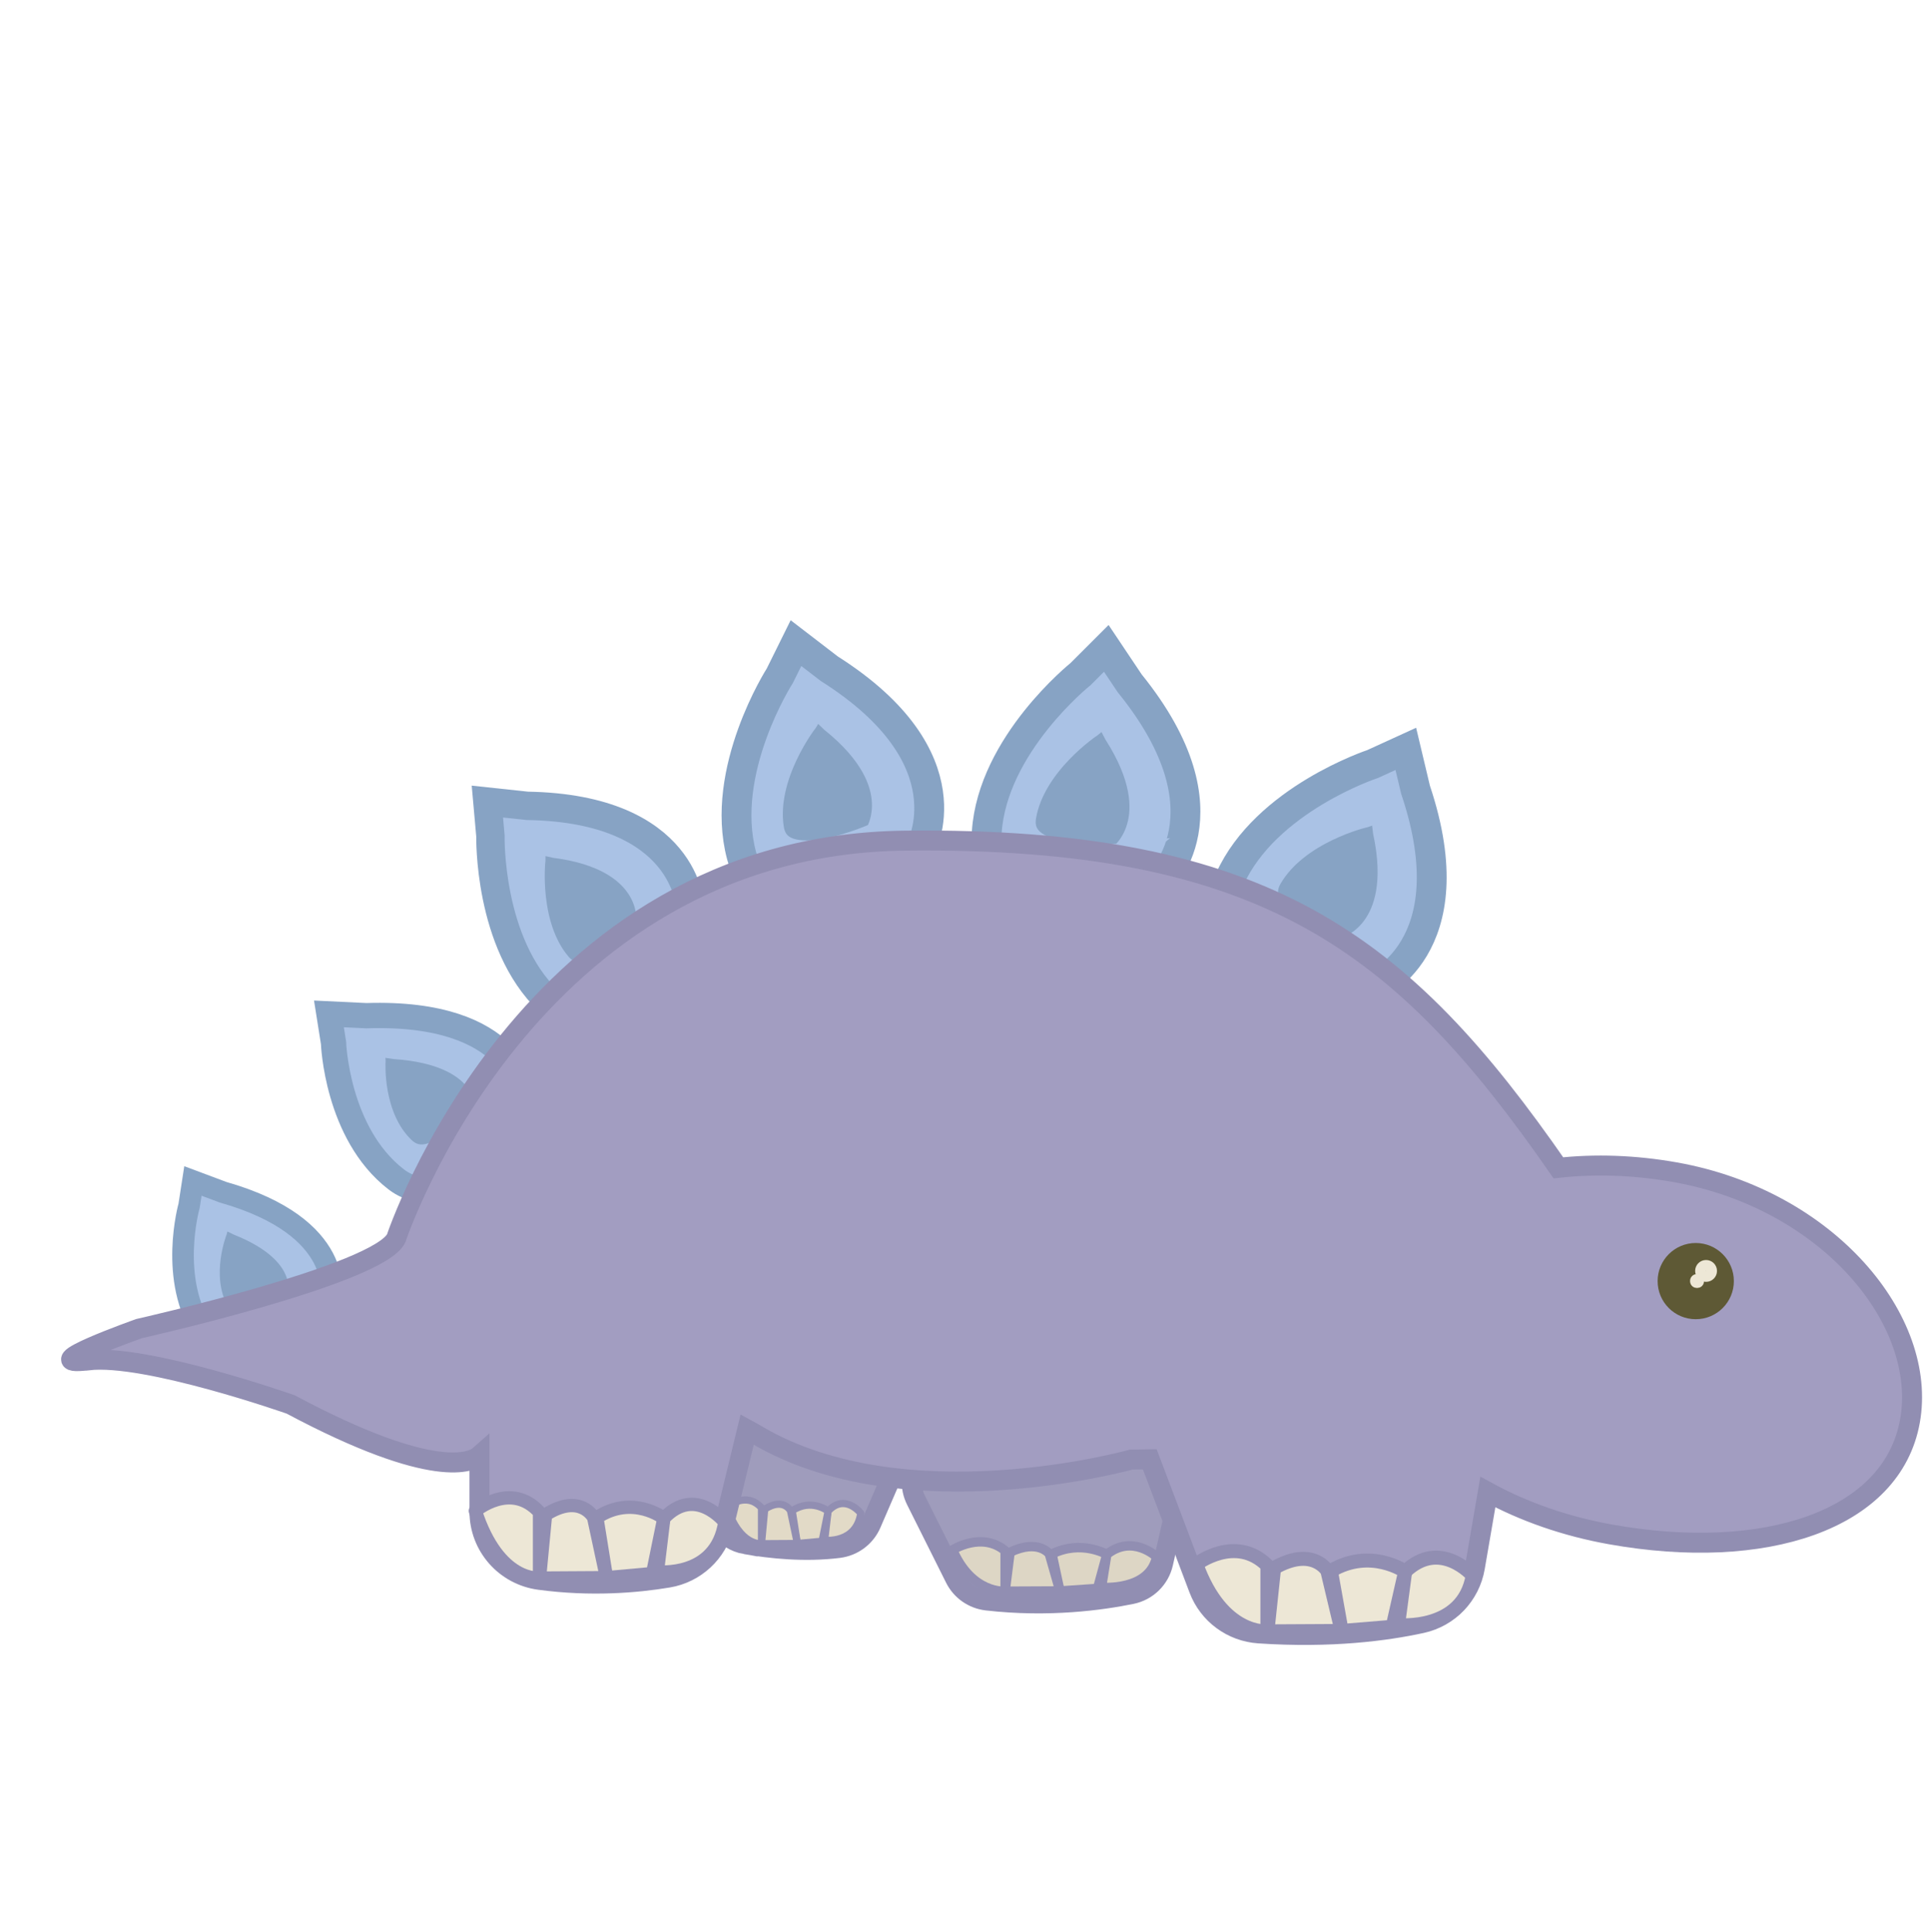 <?xml version="1.0" encoding="UTF-8"?>
<svg id="dino2" xmlns="http://www.w3.org/2000/svg" viewBox="0 0 1052.32 1053.55">
  <defs>
    <style>
      .cls-1, .cls-2, .cls-3, .cls-4, .cls-5, .cls-6, .cls-7, .cls-8, .cls-9, .cls-10, .cls-11, .cls-12, .cls-13 {
        stroke-miterlimit: 10;
      }

      .cls-1, .cls-4, .cls-10, .cls-12 {
        fill: #87a3c4;
        stroke: #aac2e5;
      }

      .cls-1, .cls-5, .cls-8 {
        stroke-width: 11.77px;
      }

      .cls-2 {
        fill: #9f9cbc;
      }

      .cls-2, .cls-14, .cls-7, .cls-15, .cls-16, .cls-17 {
        stroke: #918eb2;
      }

      .cls-2, .cls-7 {
        stroke-width: 10.89px;
      }

      .cls-3, .cls-4 {
        stroke-width: 13.78px;
      }

      .cls-3, .cls-5, .cls-6, .cls-13 {
        fill: #aac2e5;
        stroke: #87a3c4;
      }

      .cls-14 {
        fill: #e2dac7;
        stroke-width: 3.92px;
      }

      .cls-14, .cls-15, .cls-16, .cls-17 {
        stroke-linecap: round;
        stroke-linejoin: round;
      }

      .cls-6, .cls-10 {
        stroke-width: 16.27px;
      }

      .cls-7 {
        fill: #a29dc1;
      }

      .cls-8 {
        stroke: #5e5935;
      }

      .cls-8, .cls-9, .cls-11 {
        fill: #5e5935;
      }

      .cls-9 {
        stroke-width: 3.77px;
      }

      .cls-9, .cls-11 {
        stroke: #ede7d6;
      }

      .cls-15 {
        stroke-width: 7.63px;
      }

      .cls-15, .cls-16 {
        fill: #ede7d6;
      }

      .cls-16 {
        stroke-width: 7.24px;
      }

      .cls-11 {
        stroke-width: 5.9px;
      }

      .cls-17 {
        fill: #ddd6c5;
        stroke-width: 5.14px;
      }

      .cls-12, .cls-13 {
        stroke-width: 15.47px;
      }
    </style>
  </defs>
  <g>
    <path class="cls-2" d="m643.64,810.85l-9.47,41.67c-1.93,8.47-8.62,15.03-17.14,16.78-16.31,3.35-45.29,7.38-78.98,3.5-7.44-.86-13.96-5.4-17.31-12.1l-21.27-42.54c-7.26-14.52,3.07-31.66,19.3-32.03l102.78-2.33c14.41-.33,25.28,12.98,22.09,27.04Z"/>
    <path class="cls-2" d="m406.44,842.11c13.69,2.41,32.38,4.37,50.86,2.07,7.82-.97,14.57-5.97,17.7-13.2l10.81-25.01c5.58-12.91-2.14-27.68-15.92-30.47l-50.3-10.21c-12.44-2.53-24.46,5.91-26.3,18.47l-4.9,33.34c-1.74,11.85,6.25,22.95,18.05,25.02Z"/>
  </g>
  <g>
    <path class="cls-14" d="m469.33,825.21s-8.61-11.09-17.81-1.15l-1.89,15.9s17.22,1.99,19.7-14.75Z"/>
    <path class="cls-14" d="m396.44,821.86s10.38-9,18.75.42v19.56s-11.91,1.46-18.75-19.98Z"/>
    <path class="cls-14" d="m451.52,824.06s-9.08-7.22-19.58-.21l2.83,17.87,13.45-1.24,3.3-16.42Z"/>
    <path class="cls-14" d="m431,823.85s-3.87-7.43-14.04-.84l-1.77,18.83,19.58-.12-3.77-17.87Z"/>
  </g>
  <g>
    <path class="cls-17" d="m630.64,848.97s-13.14-12.52-27.17-1.3l-2.88,17.96s26.27,2.24,30.05-16.66Z"/>
    <path class="cls-17" d="m519.43,845.19s15.84-10.16,28.61.47v22.09s-18.18,1.65-28.61-22.56Z"/>
    <path class="cls-17" d="m603.47,847.67s-13.86-8.15-29.87-.24l4.32,20.18,20.52-1.4,5.04-18.55Z"/>
    <path class="cls-17" d="m572.16,847.43s-5.9-8.39-21.42-.95l-2.7,21.26,29.87-.14-5.76-20.18Z"/>
  </g>
  <g>
    <path class="cls-5" d="m180.46,707.24s8.35-37.97-58.93-57.1l-16.34-6.12-2.08,13.5s-11.5,40.6,8.34,69.45c19.83,28.85,69.01-19.73,69.01-19.73Z"/>
    <path class="cls-1" d="m162.59,706.8s7.53-22.9-32.77-38.92l-9.69-4.8-2.13,8.2s-9.64,24.33.78,43.37c10.42,19.04,43.81-7.84,43.81-7.84Z"/>
  </g>
  <g>
    <path class="cls-3" d="m285.8,596.45s-4.26-45.29-86.06-42.56l-20.39-.98,2.5,15.78s1.7,49.35,34.1,74.41c32.41,25.06,69.85-46.64,69.85-46.64Z"/>
    <path class="cls-4" d="m265.74,602.35s.21-28.21-50.42-31.66l-12.52-1.89.55,9.89s-2.05,30.55,16.37,48.04c18.42,17.49,46.02-24.39,46.02-24.39Z"/>
  </g>
  <g>
    <path class="cls-13" d="m376.33,494.63s-1.68-53.76-88.94-55.19l-21.65-2.32,1.67,18.79s-1.31,58.4,31.61,89.85c32.92,31.45,77.31-51.13,77.31-51.13Z"/>
    <path class="cls-12" d="m354.6,500.45s2.01-33.32-51.68-40.28l-13.21-2.94-.04,11.72s-4.11,35.98,14.39,57.7c18.5,21.72,50.54-26.2,50.54-26.2Z"/>
  </g>
  <g>
    <path class="cls-6" d="m501.74,462.97s27.96-49.17-49.58-98.3l-18.16-13.95-8.8,17.78s-33.19,51.7-20.89,97.99c12.3,46.28,97.43-3.51,97.43-3.51Z"/>
    <path class="cls-10" d="m479.04,456.28s20.07-28.81-24.31-64.49l-10.24-9.88-6.46,10.5s-23.42,30.04-18.71,59.68c4.7,29.64,59.72,4.19,59.72,4.19Z"/>
  </g>
  <g>
    <path class="cls-6" d="m631.47,481.6s42.23-37.64-15.53-108.99l-12.74-19.03-14.03,14.03s-47.99,38.37-51.14,86.15c-3.15,47.78,93.44,27.84,93.44,27.84Z"/>
    <path class="cls-10" d="m612.11,468s28.23-20.87-2.4-68.88l-6.54-12.64-9.48,7.88s-31.8,20.97-36.82,50.56c-5.03,29.59,55.25,23.07,55.25,23.07Z"/>
  </g>
  <g>
    <path class="cls-6" d="m748.32,538.22s52.71-20.54,23.49-107.56l-5.3-22.28-18.04,8.25s-58.36,19.21-77.99,62.89c-19.63,43.68,77.84,58.7,77.84,58.7Z"/>
    <path class="cls-10" d="m734.92,518.72s33.74-9.71,21.79-65.39l-1.72-14.13-11.63,4.08s-37.12,8.56-52.15,34.53c-15.04,25.97,43.72,40.9,43.72,40.9Z"/>
  </g>
  <path class="cls-7" d="m48.02,741.84c31.56-3.76,110.46,24.05,110.46,24.05,78.94,42.11,99.15,31.23,102.95,27.86v30.59c0,18.86,14.01,34.69,32.69,37.2,28.16,3.79,52.98,1.67,70.18-1.2,14.83-2.47,26.75-13.53,30.31-28.14l12.8-52.65c1.68.91,3.37,1.86,5.05,2.86,81.15,48.1,204.39,13.53,204.39,13.53,0,0,3.64.02,10.07-.11l26.78,70.77c5.21,13.76,18,23.17,32.69,24.15,39.4,2.64,69.51-1.36,88.83-5.59,14.9-3.27,26.34-15.24,28.93-30.28l7.09-41.2c19.43,10.59,42.15,18.66,66.96,23.09,83.62,14.94,153.46-7.34,163.21-61.88,9.74-54.54-44.3-120.66-127.92-135.61-22.18-3.96-43.8-4.62-63.79-2.42-84.84-122.35-159.53-180.59-356.04-178.44-206.64,2.26-277.59,216.78-277.59,216.78-9.17,19.84-140.27,49.35-140.27,49.35,0,0-59.36,21.03-27.8,17.28Z"/>
  <g>
    <path class="cls-15" d="m802.98,859.13s-17.8-20.34-36.82-2.11l-3.9,29.17s35.6,3.65,40.73-27.06Z"/>
    <path class="cls-15" d="m652.27,852.98s21.46-16.5,38.77.77v35.88s-24.63,2.69-38.77-36.65Z"/>
    <path class="cls-15" d="m766.15,857.01s-18.78-13.24-40.48-.38l5.85,32.79,27.8-2.28,6.83-30.13Z"/>
    <path class="cls-15" d="m723.72,856.63s-8-13.63-29.02-1.54l-3.66,34.54,40.48-.22-7.8-32.79Z"/>
  </g>
  <g>
    <path class="cls-16" d="m395.19,830.07s-16.07-20.34-33.23-2.11l-3.52,29.17s32.13,3.65,36.75-27.06Z"/>
    <path class="cls-16" d="m259.18,823.93s19.37-16.5,34.99.77v35.88s-22.23,2.69-34.99-36.65Z"/>
    <path class="cls-16" d="m361.96,827.96s-16.95-13.24-36.53-.38l5.28,32.79,25.09-2.28,6.16-30.13Z"/>
    <path class="cls-16" d="m323.66,827.57s-7.22-13.63-26.19-1.54l-3.3,34.54,36.53-.22-7.04-32.79Z"/>
  </g>
  <circle class="cls-8" cx="924.59" cy="698.63" r="14.9"/>
  <circle class="cls-11" cx="930.22" cy="693.08" r="3.01"/>
  <circle class="cls-9" cx="925.3" cy="698.59" r="1.92"/>
</svg>